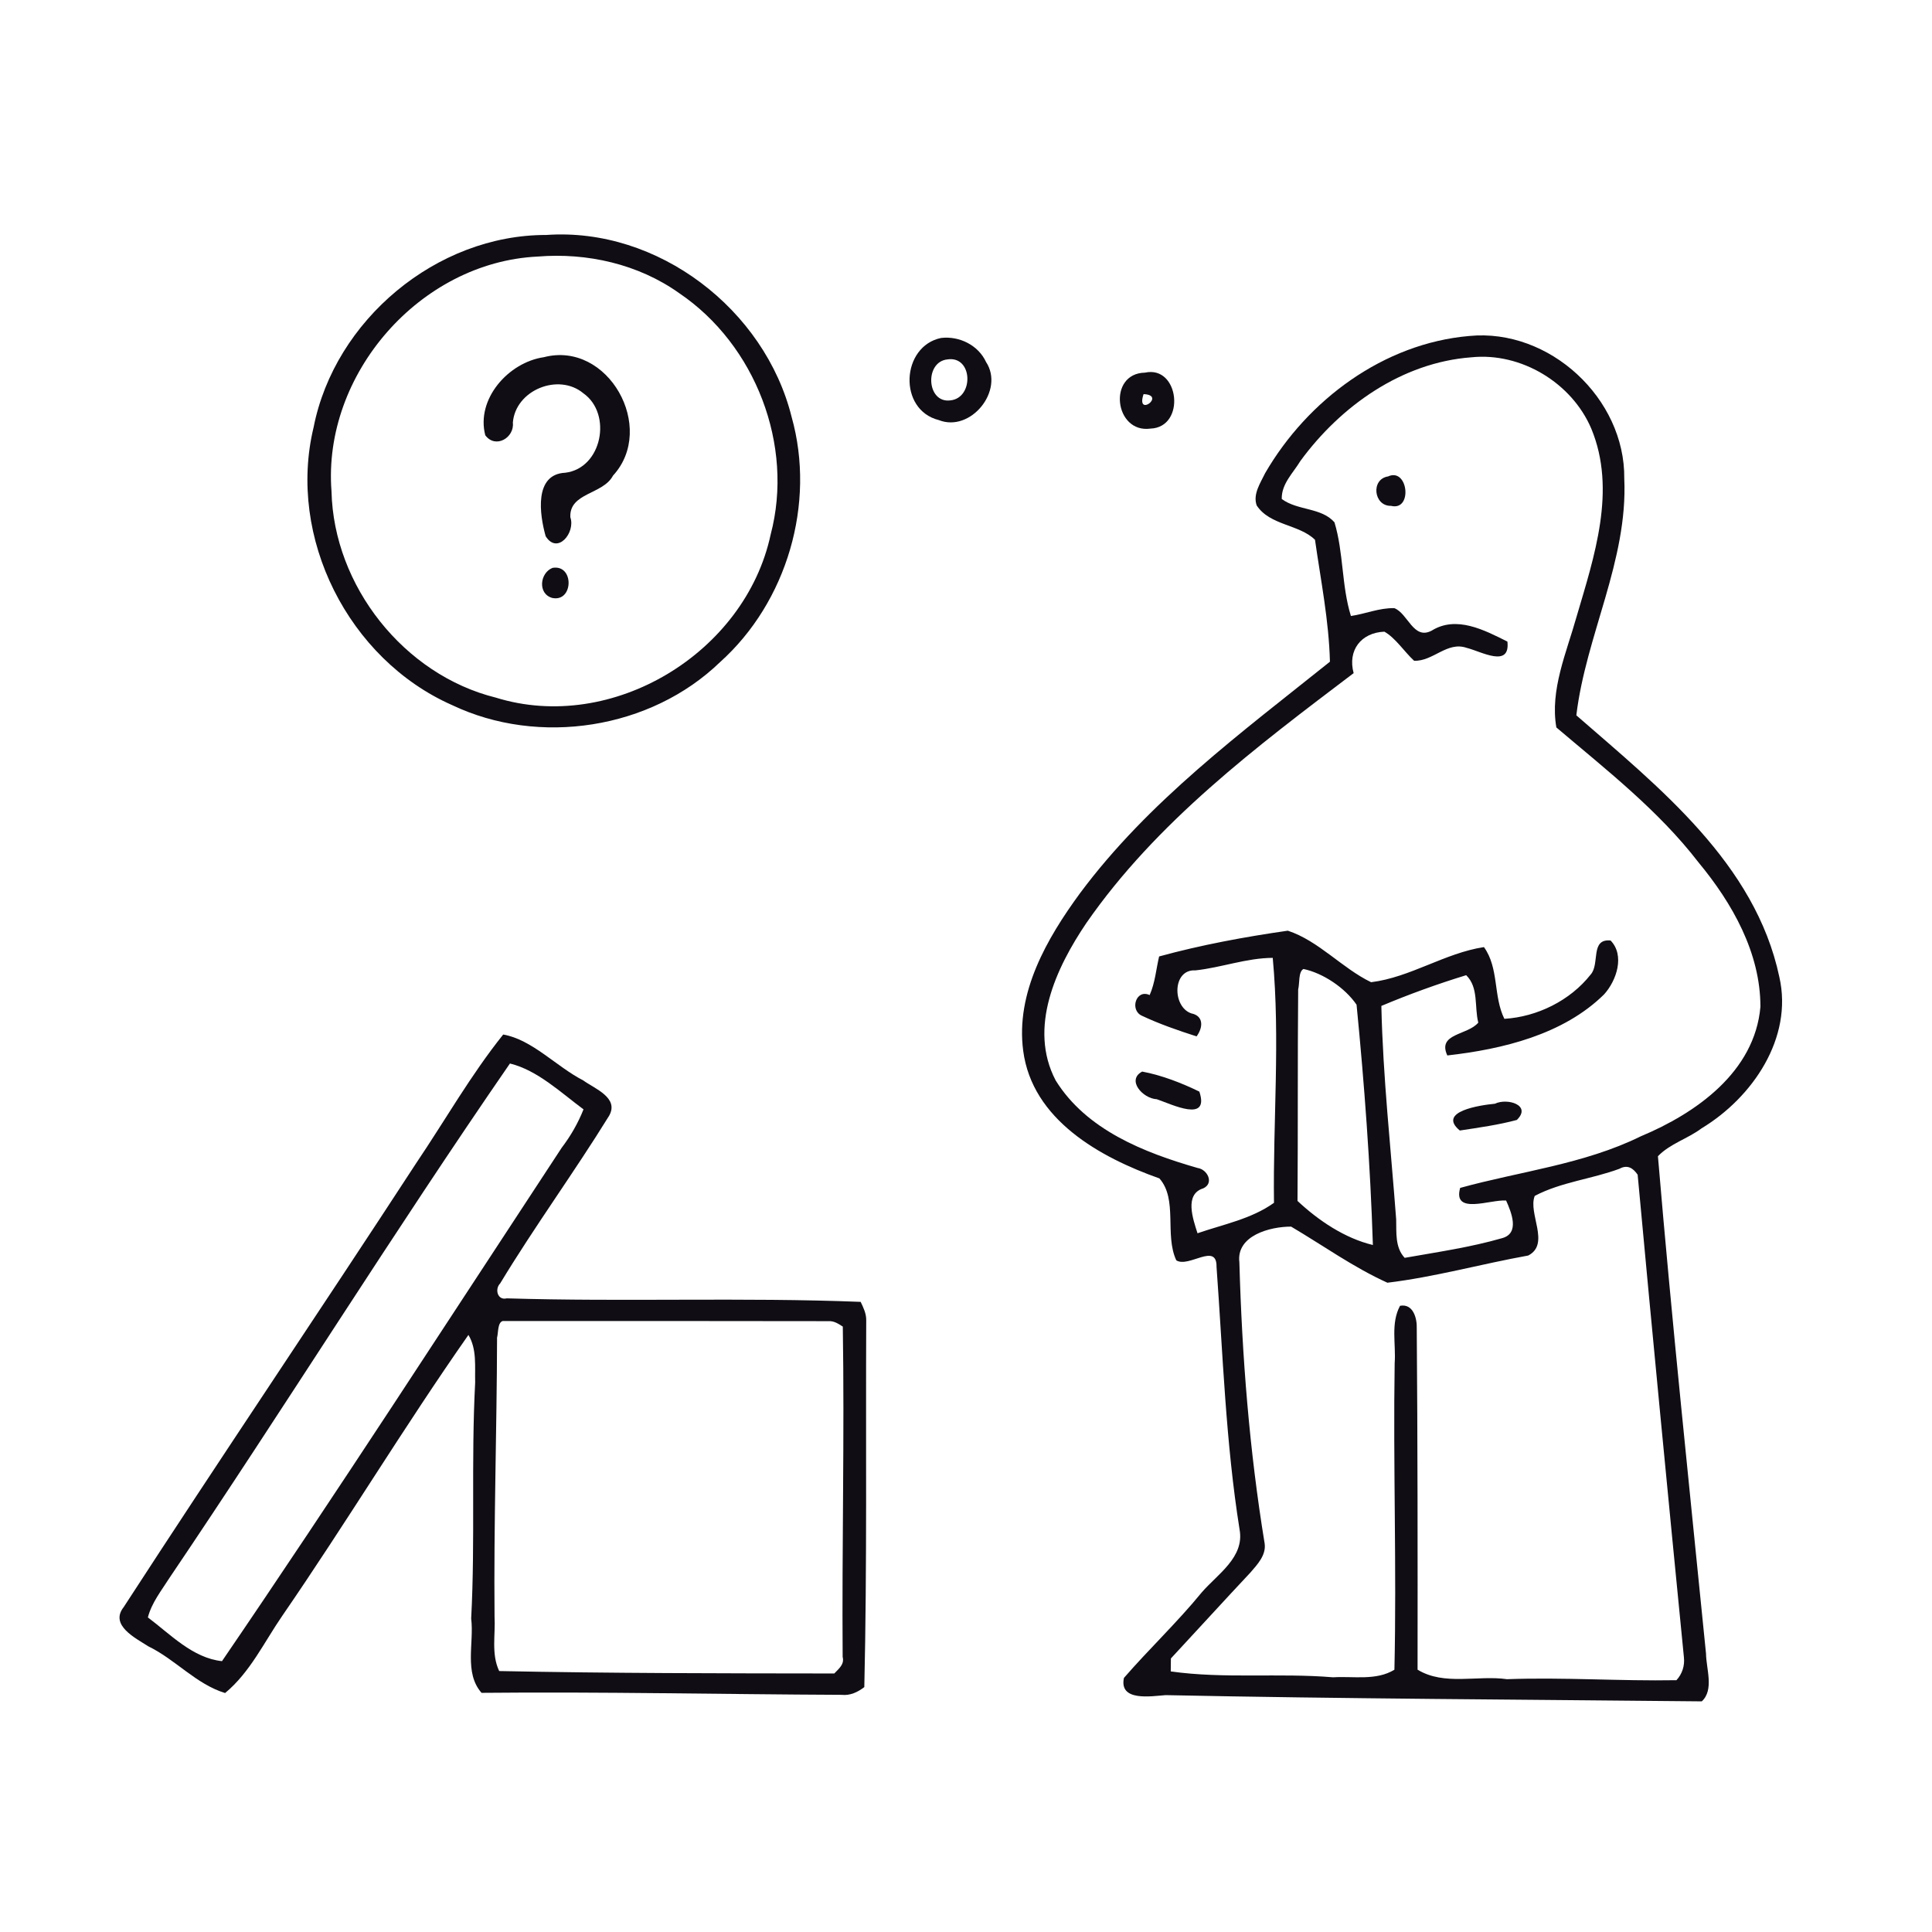 <?xml version="1.0" encoding="UTF-8" ?>
<!DOCTYPE svg PUBLIC "-//W3C//DTD SVG 1.1//EN" "http://www.w3.org/Graphics/SVG/1.1/DTD/svg11.dtd">
<svg width="900pt" height="900pt" viewBox="0 0 900 900" version="1.1" xmlns="http://www.w3.org/2000/svg">
    <g id="#100e14ff">
        <path fill="#100e14" opacity="1.00"
              d=" M 254.43 109.46 C 306.45 105.76 356.30 144.11 368.77 194.23 C 380.11 234.56 366.60 280.48 335.43 308.44 C 303.09 339.71 251.05 347.75 210.55 328.44 C 162.34 307.11 133.68 250.39 146.10 199.00 C 155.95 149.04 203.39 109.36 254.43 109.46 M 250.42 119.52 C 195.68 122.16 150.18 174.32 154.43 228.89 C 155.45 272.93 188.15 314.35 230.98 324.98 C 285.27 341.81 347.19 304.12 359.00 249.01 C 369.99 207.47 351.89 160.56 316.42 136.58 C 297.43 123.04 273.51 117.62 250.42 119.52 Z"/>
        <path fill="#100e14" opacity="1.00"
              d=" M 684.47 156.51 C 721.77 152.87 757.08 185.58 756.65 222.95 C 758.39 261.19 738.76 296.02 734.32 333.23 C 772.94 366.89 817.66 402.21 828.88 455.09 C 835.39 483.58 816.30 511.34 792.66 525.62 C 786.21 530.48 778.02 532.72 772.33 538.61 C 778.83 615.95 787.02 693.10 794.73 770.32 C 794.83 777.51 798.57 787.19 792.76 792.56 C 709.49 791.71 626.20 791.37 542.97 789.66 C 536.15 790.17 521.22 792.70 523.57 781.64 C 535.35 768.08 548.44 755.72 559.81 741.81 C 567.14 733.30 579.80 725.49 577.45 712.56 C 570.99 672.06 569.68 630.99 566.71 590.17 C 566.91 578.49 553.71 590.82 547.96 587.10 C 542.41 575.23 548.75 558.77 540.10 548.95 C 512.42 539.17 480.84 521.62 476.64 489.46 C 473.07 462.42 487.70 437.12 503.11 416.10 C 534.93 373.28 578.36 341.21 619.53 308.25 C 619.07 289.21 615.25 270.27 612.58 251.47 C 605.24 244.21 591.57 244.84 585.42 235.46 C 583.54 230.23 587.17 224.95 589.38 220.36 C 609.16 186.27 644.58 159.95 684.47 156.51 M 685.42 166.45 C 653.08 168.85 624.51 189.13 605.78 214.73 C 602.39 220.36 596.92 225.39 597.09 232.45 C 604.47 237.93 615.55 236.33 621.65 243.32 C 625.93 257.45 624.92 272.84 629.31 286.96 C 636.10 285.95 642.59 283.13 649.54 283.30 C 655.91 285.77 658.39 298.26 666.90 293.79 C 678.44 286.60 691.48 293.52 702.21 298.87 C 703.62 311.42 689.86 303.41 683.23 301.80 C 674.11 298.64 667.61 308.15 658.74 307.81 C 654.09 303.50 650.09 297.19 644.90 294.26 C 634.07 294.69 627.68 302.92 630.58 313.57 C 585.34 347.84 538.74 382.83 506.02 430.05 C 491.94 450.91 478.90 478.74 491.77 503.30 C 506.07 526.36 532.95 536.92 557.90 544.09 C 562.48 544.74 565.71 551.20 560.52 553.58 C 551.63 556.32 555.72 567.83 557.85 574.50 C 569.89 570.33 582.92 567.87 593.47 560.32 C 592.97 522.31 596.40 484.01 592.89 446.21 C 580.64 446.27 569.01 450.73 556.89 452.04 C 546.08 451.38 546.00 468.97 554.92 472.06 C 560.82 473.21 560.47 478.68 557.41 482.79 C 548.74 480.00 540.07 477.02 531.85 473.13 C 526.17 470.46 529.21 460.60 535.55 463.54 C 538.09 457.87 538.62 451.14 539.96 445.55 C 559.48 440.19 579.84 436.43 599.91 433.55 C 614.31 438.29 625.21 451.04 638.71 457.55 C 657.02 455.30 673.02 443.97 691.28 441.19 C 698.36 451.03 695.55 463.99 700.79 474.61 C 716.05 473.69 731.47 466.10 740.99 453.98 C 745.39 449.10 740.66 437.17 750.27 438.12 C 756.99 445.00 753.10 456.79 747.23 463.24 C 728.23 481.97 699.91 488.78 674.21 491.67 C 669.45 481.30 683.60 482.37 688.64 476.38 C 686.76 469.01 688.90 460.01 683.00 454.28 C 669.63 458.38 656.39 463.17 643.49 468.60 C 644.22 501.80 647.92 534.90 650.39 568.03 C 650.55 574.15 649.81 581.08 654.35 585.95 C 669.57 583.26 684.97 581.05 699.82 576.76 C 708.02 574.47 704.10 564.82 701.60 559.26 C 694.34 558.66 676.59 566.15 680.20 553.37 C 707.92 545.69 737.91 542.37 764.33 529.34 C 790.15 518.55 817.43 499.31 820.07 469.00 C 820.10 443.85 806.91 420.65 791.24 401.75 C 772.54 377.45 748.15 358.52 725.01 338.87 C 721.97 321.42 729.73 304.03 734.41 287.33 C 742.66 259.27 753.15 228.34 741.30 199.71 C 732.25 178.38 708.61 164.05 685.42 166.45 M 607.20 451.39 C 604.76 452.72 605.48 458.02 604.74 460.94 C 604.44 493.77 604.68 526.61 604.43 559.44 C 614.24 568.61 626.44 576.82 639.54 579.97 C 638.36 542.64 635.58 505.18 631.94 468.04 C 626.55 460.14 616.31 453.31 607.20 451.39 M 754.38 544.47 C 741.43 549.27 727.23 550.63 714.95 557.09 C 711.66 565.18 722.32 579.49 711.91 584.87 C 690.04 588.81 668.29 594.90 646.31 597.54 C 630.65 590.49 616.11 580.04 601.46 571.41 C 591.75 571.38 575.81 575.51 577.35 588.04 C 578.58 631.91 582.02 675.74 589.13 719.07 C 589.86 724.46 585.77 728.75 582.52 732.52 C 570.07 745.78 557.84 759.25 545.45 772.57 C 545.42 774.58 545.40 776.59 545.38 778.61 C 570.38 782.14 595.85 779.25 621.00 781.35 C 630.46 780.75 641.08 783.03 649.57 777.82 C 650.65 730.26 648.94 682.61 649.69 635.00 C 650.35 626.11 647.75 616.53 652.19 608.29 C 658.30 607.15 660.18 614.10 659.98 618.95 C 660.40 671.82 660.41 724.85 660.36 777.80 C 672.77 785.38 688.30 780.27 702.00 782.23 C 728.29 781.27 754.61 783.17 780.95 782.70 C 783.63 779.80 784.87 775.96 784.43 772.04 C 777.06 697.17 769.76 621.87 762.88 547.22 C 760.71 544.05 758.05 542.43 754.38 544.47 Z"/>
        <path fill="#100e14" opacity="1.00"
              d=" M 438.42 157.43 C 446.88 156.44 455.72 160.78 459.35 168.65 C 468.06 181.90 452.18 201.57 437.35 195.70 C 418.20 190.90 419.78 161.23 438.42 157.43 M 441.33 167.43 C 430.60 168.54 431.59 187.91 442.68 186.52 C 453.78 185.46 453.24 165.60 441.33 167.43 Z"/>
        <path fill="#100e14" opacity="1.00"
              d=" M 253.36 166.39 C 283.33 158.59 306.00 199.37 285.56 221.57 C 280.90 230.43 265.11 229.46 265.69 240.97 C 268.19 248.07 259.69 258.59 254.19 249.79 C 251.38 239.86 248.62 220.89 263.31 220.22 C 280.48 218.14 285.31 192.80 271.78 183.23 C 260.26 173.57 240.14 181.66 238.91 196.86 C 239.73 203.90 230.81 209.20 226.06 202.76 C 221.67 185.98 236.75 168.81 253.36 166.39 Z"/>
        <path fill="#100e14" opacity="1.00"
              d=" M 533.38 173.59 C 549.46 170.05 552.54 199.08 535.91 199.66 C 519.12 201.97 515.81 173.93 533.38 173.59 M 532.72 183.60 C 528.98 194.77 543.44 184.01 532.72 183.60 Z"/>
        <path fill="#100e14" opacity="1.00"
              d=" M 646.61 221.94 C 655.98 217.63 658.21 238.17 648.00 235.65 C 639.89 235.84 638.45 223.21 646.61 221.94 Z"/>
        <path fill="#100e14" opacity="1.00"
              d=" M 257.38 264.54 C 267.55 262.77 267.22 280.60 257.29 278.56 C 250.38 276.64 251.45 266.89 257.38 264.54 Z"/>
        <path fill="#100e14" opacity="1.00"
              d=" M 234.41 481.92 C 247.90 484.27 259.12 496.83 271.69 503.30 C 277.03 507.17 288.49 511.35 283.77 519.73 C 267.47 546.15 249.07 571.28 233.00 597.86 C 230.34 600.54 231.79 605.90 236.06 604.82 C 290.97 606.50 346.03 604.29 400.93 606.46 C 402.22 609.14 403.56 611.92 403.52 614.97 C 403.26 671.95 403.94 728.98 402.63 785.92 C 399.60 788.25 396.00 789.97 392.08 789.52 C 336.15 789.28 280.27 788.04 224.32 788.59 C 216.07 779.20 220.92 765.36 219.49 753.99 C 221.42 717.37 219.42 680.61 221.35 644.00 C 221.15 636.58 222.22 628.53 218.21 621.86 C 188.19 664.73 161.19 709.55 131.52 752.67 C 123.06 764.94 116.53 779.03 104.86 788.68 C 91.36 784.56 81.73 773.05 69.12 766.94 C 63.01 763.02 50.97 757.05 57.63 748.63 C 102.55 679.38 148.82 610.98 193.87 541.86 C 207.36 521.88 219.36 500.70 234.41 481.92 M 237.55 495.42 C 183.27 574.07 132.58 655.64 79.00 734.97 C 75.25 740.89 70.69 746.53 68.89 753.45 C 79.42 761.36 89.78 772.38 103.41 773.83 C 157.30 694.88 209.14 614.55 261.67 534.65 C 265.84 529.18 269.28 523.19 271.82 516.79 C 261.23 508.92 250.30 498.53 237.55 495.42 M 234.18 615.38 C 231.77 616.10 232.18 620.71 231.55 623.13 C 231.44 666.42 229.98 709.69 230.38 753.00 C 230.87 761.47 228.76 770.46 232.54 778.44 C 284.56 779.50 336.55 779.51 388.65 779.57 C 390.76 777.32 393.45 775.31 392.54 771.86 C 392.16 720.56 393.43 669.22 392.61 617.98 C 390.61 616.69 388.49 615.28 386.00 615.45 C 335.39 615.39 284.79 615.34 234.18 615.38 Z"/>
        <path fill="#100e14" opacity="1.00"
              d=" M 532.08 499.18 C 541.28 500.89 550.77 504.63 558.71 508.52 C 563.57 523.22 546.04 514.50 538.87 512.06 C 532.28 511.73 524.66 503.08 532.08 499.18 Z"/>
        <path fill="#100e14" opacity="1.00"
              d=" M 696.38 514.16 C 702.24 511.33 713.65 514.88 706.59 521.72 C 698.19 523.99 688.88 525.30 680.04 526.64 C 669.31 517.77 689.47 514.82 696.38 514.16 Z"/>
    </g>
</svg>
